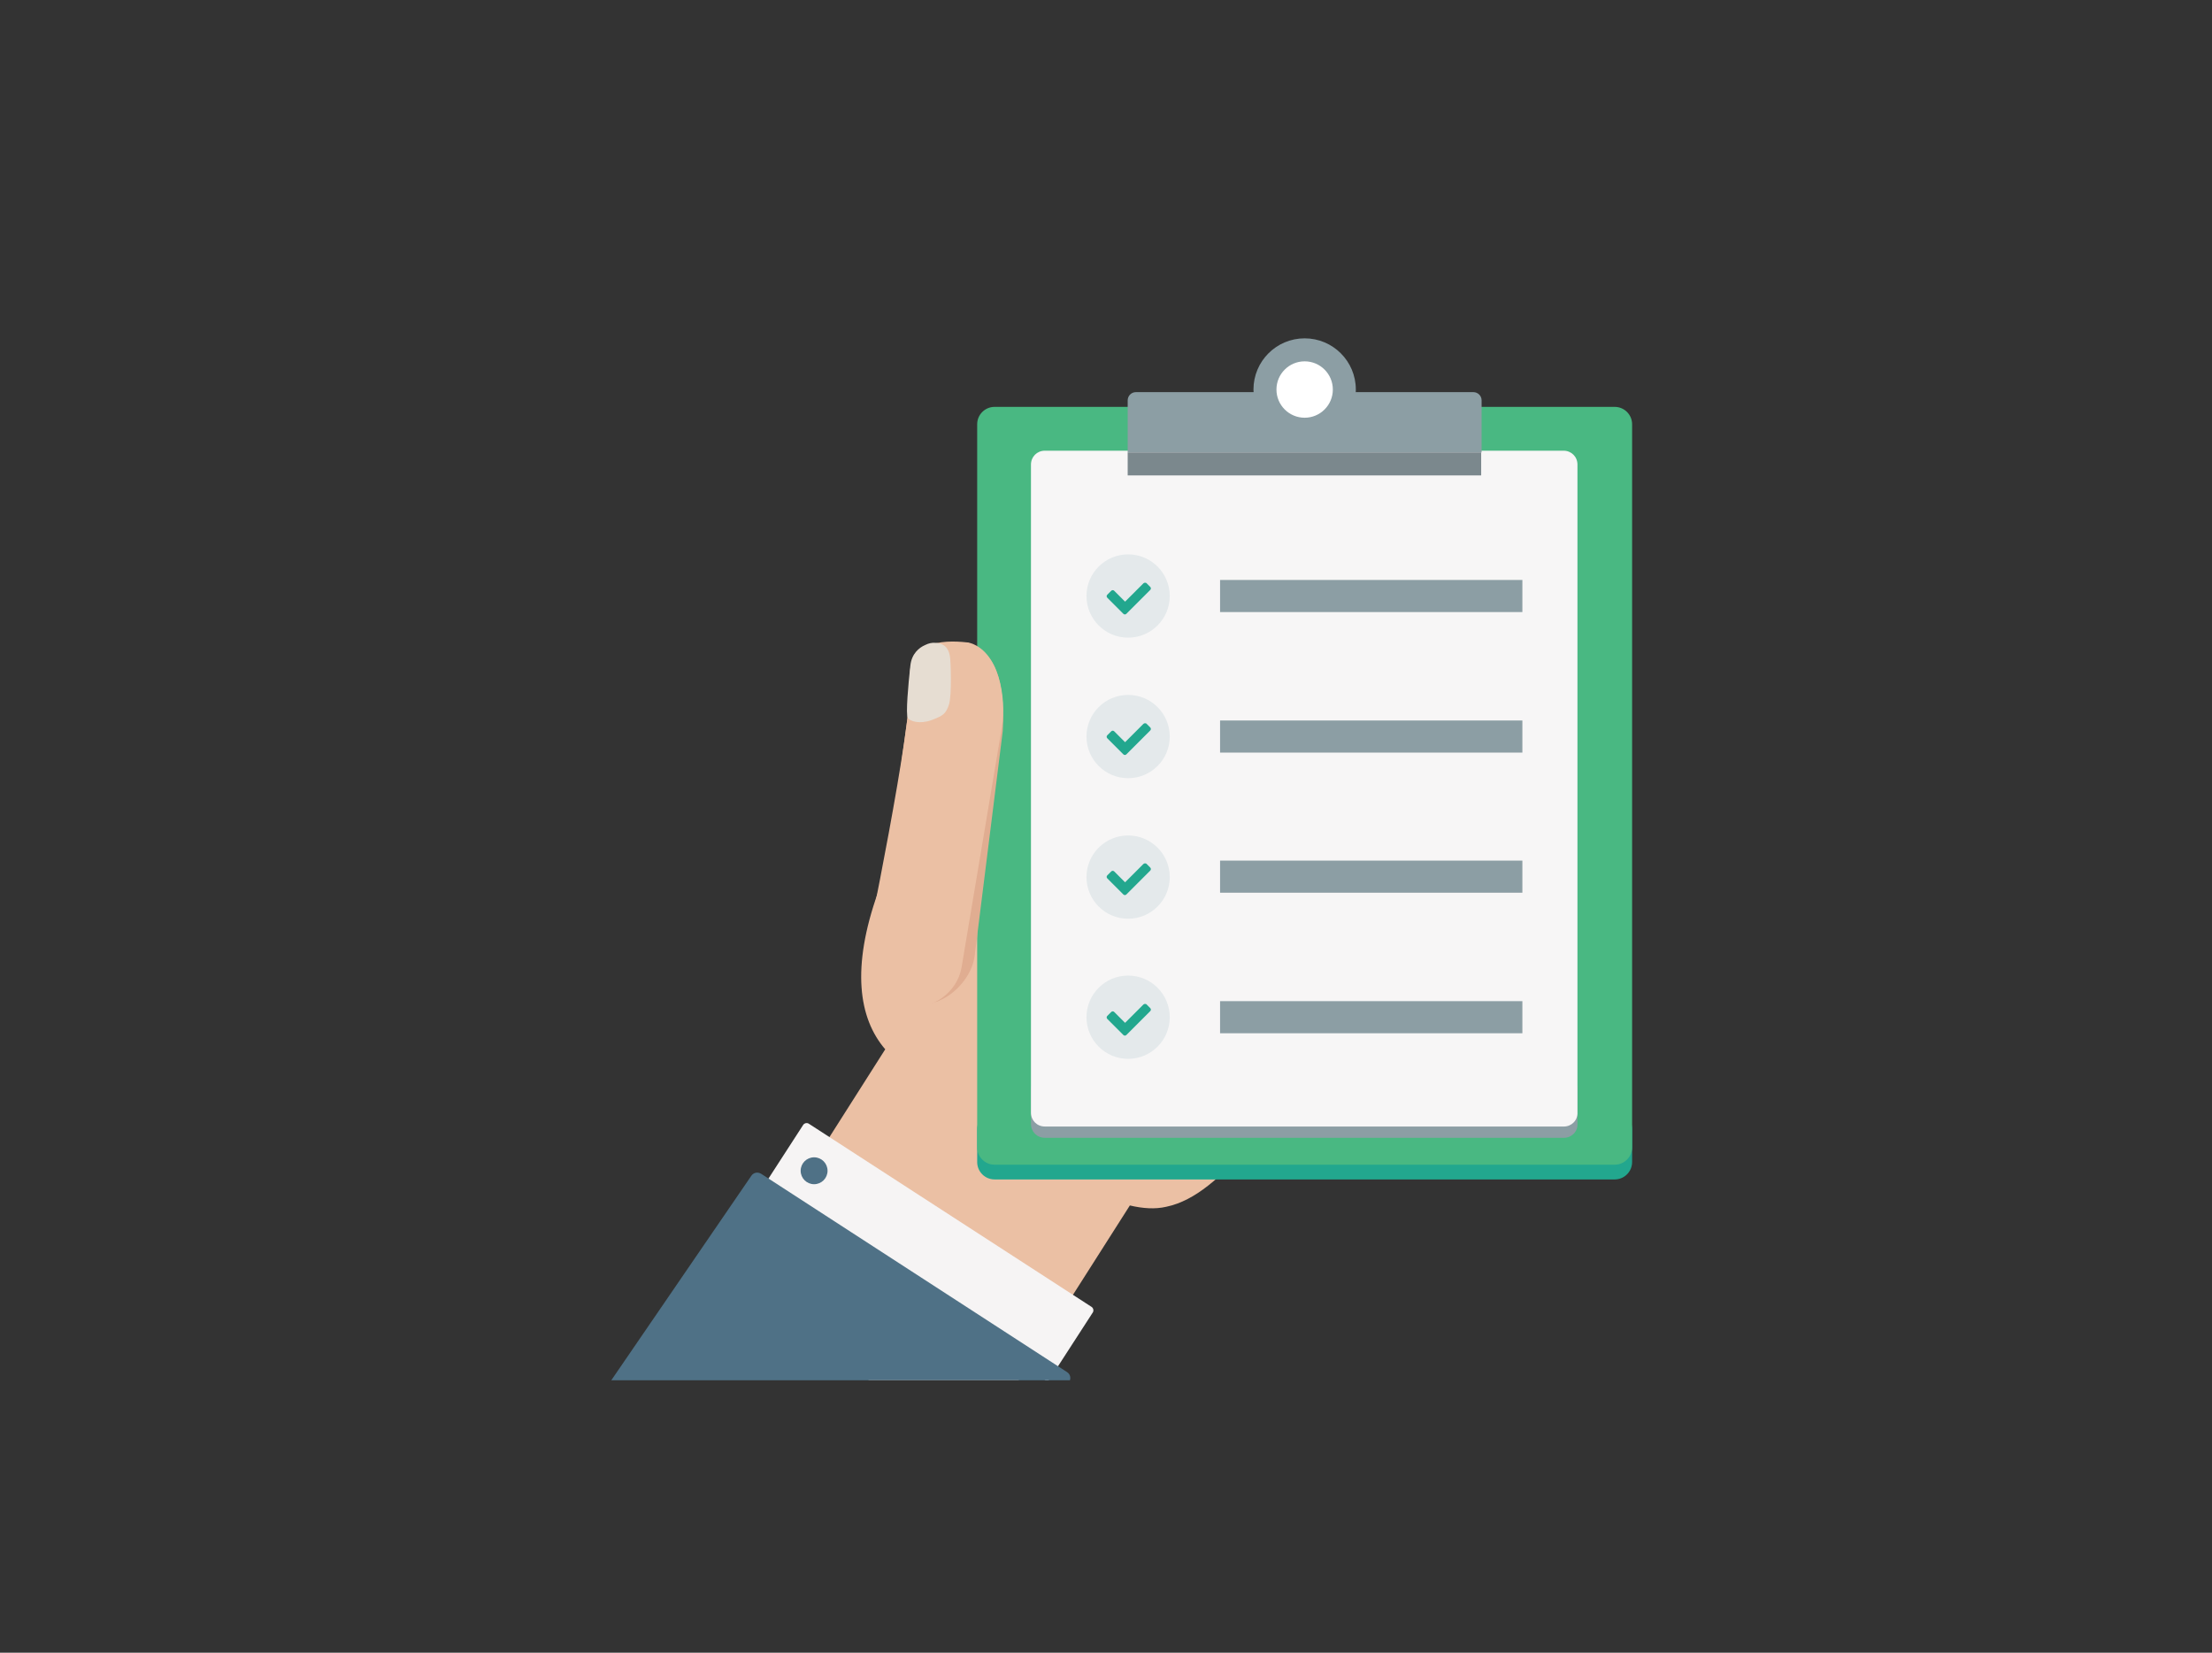 <?xml version="1.0" encoding="utf-8"?>
<!-- Generator: Adobe Illustrator 19.0.0, SVG Export Plug-In . SVG Version: 6.00 Build 0)  -->
<svg version="1.1" id="Layer_1" xmlns="http://www.w3.org/2000/svg" xmlns:xlink="http://www.w3.org/1999/xlink" x="0px" y="0px"
	 width="510px" height="381px" viewBox="0 0 510 381" style="enable-background:new 0 0 510 381;" xml:space="preserve">
<rect x="0" y="0" width="510" height="381" fill="#333333" stroke="none"/>
<style type="text/css">
	.st0{clip-path:url(#SVGID_2_);}
	.st1{fill:#E0AD91;}
	.st2{fill:#EBC0A4;}
	.st3{fill:#E6DDD2;}
	.st4{fill:#F6F4F4;}
	.st5{fill:#4F7186;}
	.st6{fill-rule:evenodd;clip-rule:evenodd;fill:#22A78E;}
	.st7{fill-rule:evenodd;clip-rule:evenodd;fill:#49B882;}
	.st8{fill-rule:evenodd;clip-rule:evenodd;fill:#8C9EA4;}
	.st9{fill-rule:evenodd;clip-rule:evenodd;fill:#F7F6F6;}
	.st10{fill-rule:evenodd;clip-rule:evenodd;fill:#E4E9EB;}
	.st11{fill:#22A78E;}
	.st12{fill:#8C9EA4;}
	.st13{fill-rule:evenodd;clip-rule:evenodd;fill:#7B888D;}
	.st14{fill-rule:evenodd;clip-rule:evenodd;fill:#FFFFFF;}
</style>
<g>
	<g>
		<defs>
			<rect id="SVGID_1_" x="138.4" y="77.6" width="199.8" height="240.6"/>
		</defs>
		<clipPath id="SVGID_2_">
			<use xlink:href="#SVGID_1_"  style="overflow:visible;"/>
		</clipPath>
		<g class="st0">
			<g>
				<path class="st1" d="M298.6,188l-0.2-0.2c-4.1-4.1-4.2-10.8-0.1-14.9l11.4-11.2c4.1-4.1,10.8-4,14.9,0.1l0.2,0.2
					c4.1,4.1,4.2,10.8,0.1,14.9l-11.4,11.2C309.4,192.2,302.8,192.1,298.6,188z"/>
				<path class="st1" d="M297.3,210.4l-0.1-0.2c-3.8-4.6-3.3-11.4,1.2-15.1l12.5-10.2c4.5-3.7,11.3-3,15.1,1.6l0.1,0.2
					c3.8,4.6,3.3,11.4-1.2,15.1L312.4,212C307.9,215.7,301.1,215,297.3,210.4z"/>
				<path class="st1" d="M300.4,227.6l-0.1-0.2c-2.5-4.6-0.9-10.3,3.6-12.7l12.4-6.6c4.5-2.4,10.1-0.7,12.6,3.9l0.1,0.2
					c2.5,4.6,0.9,10.3-3.6,12.7l-12.4,6.6C308.5,233.9,302.8,232.1,300.4,227.6z"/>
			</g>
			<path class="st2" d="M334.4,128.6l-0.1-0.2c-3.2-5-10.7-6-16.6-2.1l-60.5,35.6c-3.6,1.6-7.2,3.7-10.5,6.2l-0.1,0
				c-0.3,0.2-0.7,0.5-1,0.7c-3.1,2.3-5.9,4.8-8.2,7.2l-35,29.8c-6.1,17.2-4.5,28.9,1.7,36.1l-35.6,56l56.4,35.9l35.6-55.9
				c3,0.7,5.8,0.9,8.4,0.3c13.5-2.8,23.6-22.3,39.3-34.7c6-4.8,6.4-13.9,6.4-17.4c0,0-0.3-6-1.1-10.7c-1.2-6.8,0.4-23.9-19.9-39.7
				l-5.3-4.3c0,0-0.1-0.1-0.1-0.1l41.3-26.7C335.5,140.8,337.7,133.6,334.4,128.6z"/>
			<g>
				<g>
					<path class="st2" d="M295.2,178.3l-0.1-0.2c-2.2-5.2,0.2-11.2,5.2-13.3l14-5.8c5-2.1,10.9,0.4,13,5.6l0.1,0.2
						c2.2,5.2-0.2,11.2-5.2,13.3l-14,5.8C303.1,186,297.3,183.5,295.2,178.3z"/>
					<path class="st3" d="M310.3,172l-0.1-0.1c-1.4-3.6-3.8-6-8-4.3l-3.7,1.5c-4.2,1.7-4.8,5.4-3.3,8.9l0.1,0.1
						c1.4,3.6,4.3,5.8,8.5,4.1l3.7-1.5C311.7,179,311.7,175.6,310.3,172z"/>
				</g>
				<g>
					<path class="st2" d="M294.9,202.7l-0.1-0.2c-2.2-5.2,0.2-11.2,5.3-13.4l14.2-5.8c5.1-2.1,11,0.4,13.2,5.6l0.1,0.2
						c2.2,5.2-0.2,11.2-5.3,13.4l-14.2,5.8C303.1,210.4,297.1,207.9,294.9,202.7z"/>
					<path class="st3" d="M309.8,196.4l-0.1-0.1c-1.4-3.5-3.7-5.9-7.9-4.2l-3.6,1.5c-4.2,1.7-4.7,5.2-3.3,8.7l0.1,0.1
						c1.4,3.5,4.2,5.7,8.4,3.9l3.6-1.5C311.2,203.2,311.2,199.9,309.8,196.4z"/>
				</g>
				<g>
					<path class="st2" d="M296.2,226.2l-0.1-0.2c-2-4.8,0.5-10.5,5.7-12.6l14.3-5.8c5.2-2.1,11,0,13.1,4.8l0.1,0.2
						c2,4.8-0.5,10.5-5.7,12.6l-14.3,5.8C304.1,233.2,298.2,231,296.2,226.2z"/>
					<path class="st3" d="M309.9,220.6l0-0.1c-1.3-3.1-3.4-5.3-7.2-3.7l-3.3,1.3c-3.8,1.5-4.3,4.7-3,7.8l0,0.1
						c1.3,3.1,3.8,5.1,7.6,3.5l3.3-1.3C311.2,226.8,311.2,223.8,309.9,220.6z"/>
				</g>
			</g>
			<g>
				<g>
					<path class="st4" d="M240.9,318.1l-65.3-42.3c-0.4-0.3-0.5-0.8-0.3-1.2l9.9-15.3c0.3-0.4,0.8-0.5,1.2-0.3l65.3,42.3
						c0.4,0.3,0.5,0.8,0.3,1.2l-9.9,15.3C241.8,318.3,241.3,318.4,240.9,318.1z"/>
					<circle class="st5" cx="187.7" cy="269.9" r="3.1"/>
				</g>
				<path class="st5" d="M210.5,368.2L140,322.6c-0.8-0.5-1-1.5-0.5-2.3l33.7-49.2c0.5-0.8,1.5-1,2.3-0.5l70.5,45.7
					c0.8,0.5,1,1.5,0.5,2.3l-33.7,49.2C212.2,368.5,211.2,368.7,210.5,368.2z"/>
			</g>
		</g>
	</g>
	<g>
		<path class="st6" d="M372.3,271.9h-143c-2.2,0-4-1.8-4-4v-7.6c0-2.2,1.8-4,4-4h143c2.2,0,4,1.8,4,4v7.6
			C376.3,270.1,374.5,271.9,372.3,271.9z"/>
		<path class="st7" d="M372.3,268.5h-143c-2.2,0-4-1.8-4-4V97.8c0-2.2,1.8-4,4-4h143c2.2,0,4,1.8,4,4v166.7
			C376.3,266.7,374.5,268.5,372.3,268.5z"/>
		<g>
			<path class="st8" d="M360.6,262.3H240.9c-1.8,0-3.2-1.4-3.2-3.2v-7.8c0-1.8,1.4-3.2,3.2-3.2h119.6c1.8,0,3.2,1.4,3.2,3.2v7.8
				C363.8,260.9,362.3,262.3,360.6,262.3z"/>
			<path class="st9" d="M360.6,259.7H240.9c-1.8,0-3.2-1.4-3.2-3.2V107.1c0-1.8,1.4-3.2,3.2-3.2h119.6c1.8,0,3.2,1.4,3.2,3.2v149.3
				C363.8,258.3,362.3,259.7,360.6,259.7z"/>
			<g>
				<g>
					<g>
						<circle class="st10" cx="260.1" cy="137.4" r="9.6"/>
						<path class="st11" d="M263.6,134.5l-4.2,4.2l-2.5-2.5c-0.2-0.2-0.5-0.2-0.7,0l-0.9,0.9c-0.2,0.2-0.2,0.5,0,0.7l2.8,2.8
							l0.9,0.9c0.2,0.2,0.5,0.2,0.7,0l0.9-0.9l4.6-4.6c0.2-0.2,0.2-0.5,0-0.7l-0.9-0.9C264.1,134.3,263.8,134.3,263.6,134.5z"/>
					</g>
					<rect x="281.3" y="133.7" class="st12" width="69.7" height="7.4"/>
				</g>
				<g>
					<g>
						<circle class="st10" cx="260.1" cy="169.8" r="9.6"/>
						<path class="st11" d="M263.6,166.9l-4.2,4.2l-2.5-2.5c-0.2-0.2-0.5-0.2-0.7,0l-0.9,0.9c-0.2,0.2-0.2,0.5,0,0.7l2.8,2.8
							l0.9,0.9c0.2,0.2,0.5,0.2,0.7,0l0.9-0.9l4.6-4.6c0.2-0.2,0.2-0.5,0-0.7l-0.9-0.9C264.1,166.7,263.8,166.7,263.6,166.9z"/>
					</g>
					<rect x="281.3" y="166.1" class="st12" width="69.7" height="7.4"/>
				</g>
				<g>
					<g>
						<circle class="st10" cx="260.1" cy="202.2" r="9.6"/>
						<path class="st11" d="M263.6,199.2l-4.2,4.2l-2.5-2.5c-0.2-0.2-0.5-0.2-0.7,0l-0.9,0.9c-0.2,0.2-0.2,0.5,0,0.7l2.8,2.8
							l0.9,0.9c0.2,0.2,0.5,0.2,0.7,0l0.9-0.9l4.6-4.6c0.2-0.2,0.2-0.5,0-0.7l-0.9-0.9C264.1,199,263.8,199,263.6,199.2z"/>
					</g>
					<rect x="281.3" y="198.4" class="st12" width="69.7" height="7.4"/>
				</g>
				<g>
					<g>
						<circle class="st10" cx="260.1" cy="234.5" r="9.6"/>
						<path class="st11" d="M263.6,231.6l-4.2,4.2l-2.5-2.5c-0.2-0.2-0.5-0.2-0.7,0l-0.9,0.9c-0.2,0.2-0.2,0.5,0,0.7l2.8,2.8
							l0.9,0.9c0.2,0.2,0.5,0.2,0.7,0l0.9-0.9l4.6-4.6c0.2-0.2,0.2-0.5,0-0.7l-0.9-0.9C264.1,231.4,263.8,231.4,263.6,231.6z"/>
					</g>
					<rect x="281.3" y="230.8" class="st12" width="69.7" height="7.4"/>
				</g>
			</g>
		</g>
		<g>
			<path class="st8" d="M341.5,104.3H260V92.3c0-1,0.8-1.9,1.9-1.9h77.8c1,0,1.9,0.8,1.9,1.9V104.3z"/>
			<rect x="260" y="104.3" class="st13" width="81.5" height="5.3"/>
			<g>
				<circle class="st8" cx="300.8" cy="89.8" r="11.8"/>
				<circle class="st14" cx="300.8" cy="89.8" r="6.5"/>
			</g>
		</g>
	</g>
	<g>
		<path class="st1" d="M211.7,231.5l-0.7,0c-6.1-0.6-9.9-6.4-9.1-12.1l8.4-61.8c1.7-9.1,6.7-9.4,12.8-8.8l0.2,0
			c6.9,1.4,8,9.6,8,17.4c0,0.8-0.1,1.5-0.1,2.3l-6.5,52C223.9,226.2,217.8,232.1,211.7,231.5z"/>
		<path class="st2" d="M208.9,232.2l-0.2,0c-6.1-0.8-10.3-6.2-9.3-12c0,0,11.2-53.8,10.4-63.3c-0.7-8.8,7.1-9.5,13.2-8.8l0.2,0
			c7.2,1.7,8.9,13,7.8,19.5l-9.3,55.4C220.7,228.8,215,232.9,208.9,232.2z"/>
		<path class="st3" d="M215.8,148.2c-0.9-0.1-1.7,0.1-2.5,0.5c-1.4,0.6-3.1,2-3.4,4.7c-0.5,4.4-1.1,11.3-0.6,12.1
			c0.5,0.8,2.8,1.5,5.5,0.5c2.7-1,3.3-1.5,4-3.6c0.7-2.2,0.4-10.4,0.2-11.2C218.8,150.3,218.4,148.4,215.8,148.2z"/>
	</g>
</g>
</svg>
